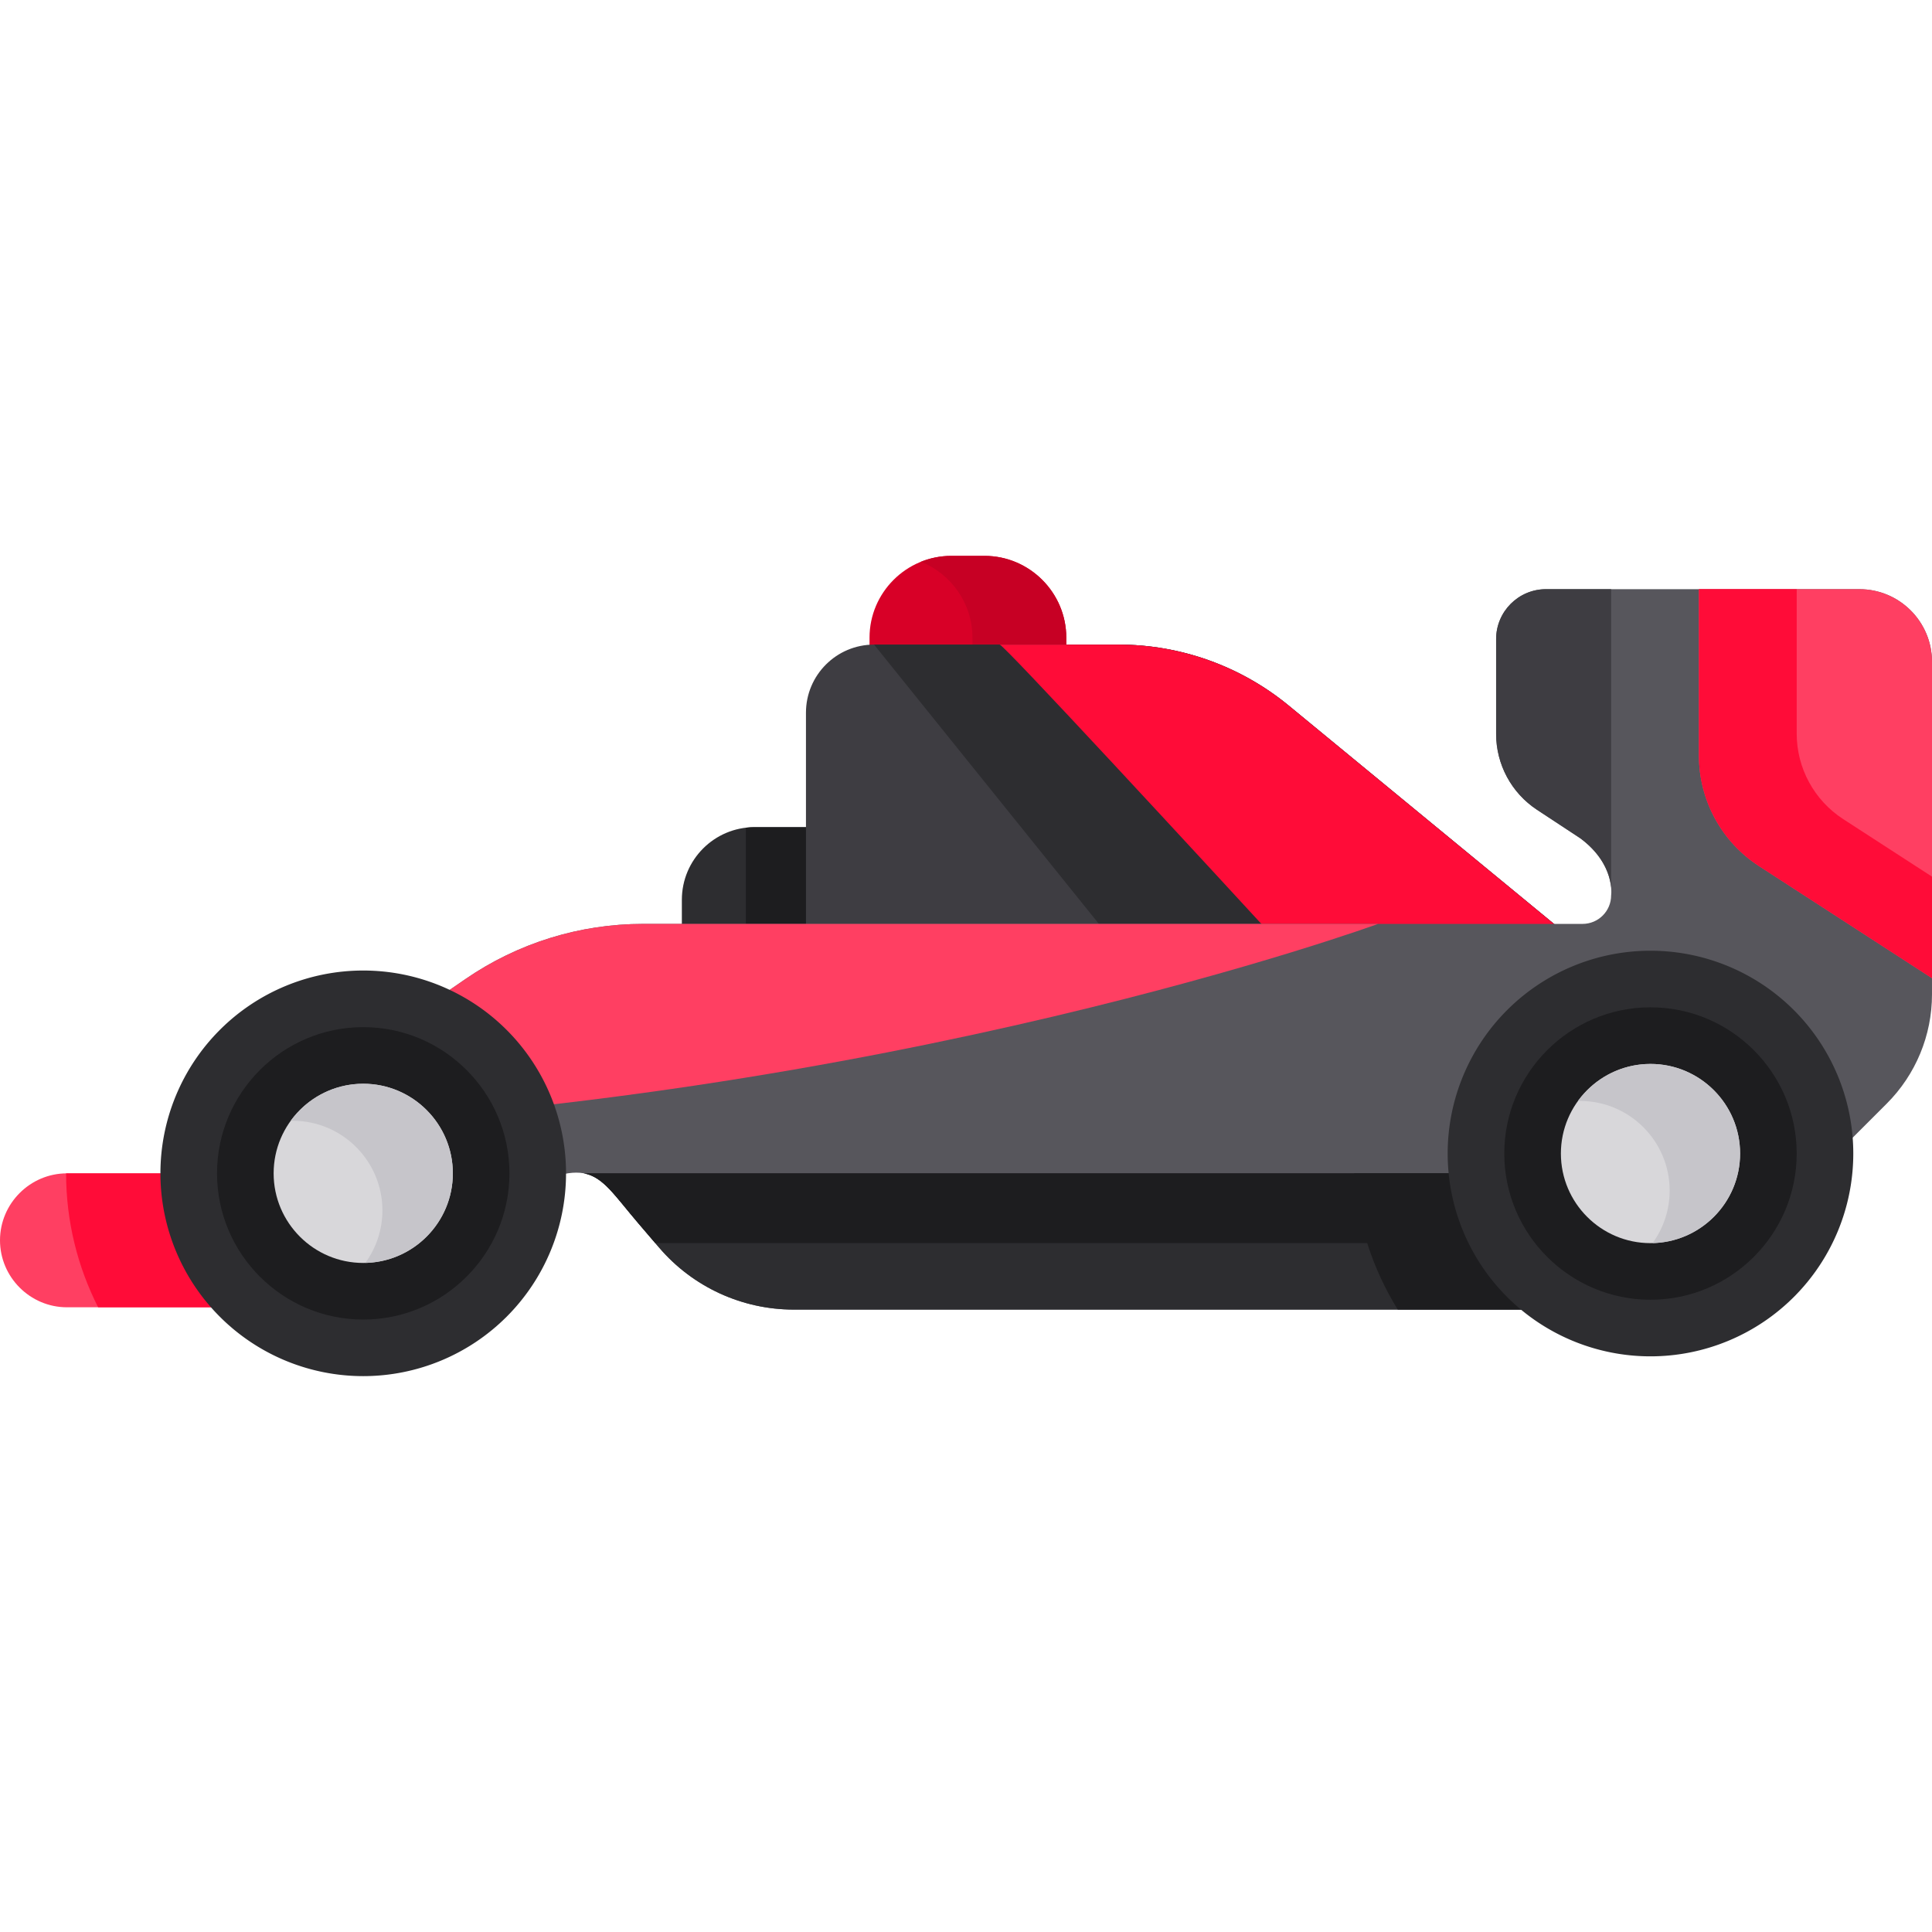 <svg id="vector" xmlns="http://www.w3.org/2000/svg" width="24" height="24" viewBox="0 0 512 512"><path fill="#2D2D30" d="M226.423,219.211h-26.472c-10.632,0 -19.252,8.62 -19.252,19.252v26.485h45.725v-45.737H226.423z" id="path_0"/><path fill="#1D1D1F" d="M197.667,219.359c0.751,-0.089 1.51,-0.147 2.285,-0.147h26.472v45.738h-28.758v-45.591H197.667z" id="path_1"/><path fill="#D80027" d="M252.094,147.313h8.824c11.912,0 21.659,9.747 21.659,21.659v8.548c0,11.912 -9.747,21.659 -21.659,21.659h-8.824c-11.912,0 -21.659,-9.747 -21.659,-21.659v-8.548C230.435,157.059 240.182,147.313 252.094,147.313z" id="path_2"/><path fill="#C70024" d="M257.709,177.52v-8.548c0,-9.081 -5.667,-16.898 -13.638,-20.103c2.485,-0.999 5.191,-1.556 8.022,-1.556h8.824c11.912,0 21.659,9.747 21.659,21.659v8.548c0,11.912 -9.747,21.659 -21.659,21.659h-8.824c-2.831,0 -5.537,-0.556 -8.022,-1.556C252.042,194.418 257.709,186.602 257.709,177.52z" id="path_3"/><path fill="#3E3D42" d="M422.958,254.002l-81.419,-67c-12.707,-10.457 -28.653,-16.175 -45.111,-16.175h-64.79c-9.968,0 -18.049,8.081 -18.049,18.049v78.717L422.958,254.002z" id="path_4"/><path fill="#2D2D30" d="M304.77,261.675l-73.132,-90.848h64.79c16.457,0 32.402,5.718 45.111,16.175l81.419,67L304.77,261.675z" id="path_5"/><path fill="#FF0C38" d="M341.539,187.003l81.419,67l-75.71,4.915c-31.255,-33.971 -81.218,-88.09 -82.32,-88.09h31.5C312.886,170.828 328.831,176.545 341.539,187.003z" id="path_6"/><path fill="#57565C" d="M6.033,340.139l117.315,-80.68c13.843,-9.52 30.247,-14.616 47.046,-14.616h248.993c4.187,0 7.581,-3.394 7.581,-7.581c0,0 1.203,-8.128 -8.127,-15.081l-11.518,-7.579c-6.764,-4.451 -10.836,-12.006 -10.836,-20.103v-25.127c0,-7.31 5.926,-13.236 13.236,-13.236h83.025c10.633,0 19.252,8.62 19.252,19.252v88.139c0,10.85 -4.31,21.256 -11.983,28.929l-54.599,54.599H210.338c-13.719,0 -26.751,-6.003 -35.666,-16.429l-5.465,-6.391c-11.37,-13.287 -11.771,-18.537 -34.002,-7.475l-50.676,23.276L6.033,340.139z" id="path_7"/><path fill="#2D2D30" d="M445.419,347.056H210.338c-13.719,0 -26.751,-6.003 -35.666,-16.429l-5.465,-6.391c-6.334,-7.401 -9.266,-12.303 -14.462,-13.287h326.781L445.419,347.056z" id="path_8"/><path fill="#1D1D1F" d="M463.045,329.429H173.649l-4.442,-5.195c-6.334,-7.401 -9.266,-12.303 -14.462,-13.287h326.781L463.045,329.429z" id="path_9"/><path fill="#1D1D1F" d="M358.846,310.948h122.681l-36.108,36.108h-74.994C363.837,336.428 359.719,324.127 358.846,310.948z" id="path_10"/><path fill="#FF3F62" d="M17.748,310.948h60.765c9.762,0 17.748,7.987 17.748,17.748c0,9.761 -7.987,17.748 -17.748,17.748H17.748C7.987,346.444 0,338.458 0,328.696C0,318.935 7.987,310.948 17.748,310.948z" id="path_11"/><path fill="#FF3F62" d="M512,175.388v83.842l-45.847,-29.705c-9.928,-6.432 -15.92,-17.456 -15.92,-29.285v-44.104h42.516C503.38,156.136 512,164.756 512,175.388z" id="path_12"/><path fill="#FF0C38" d="M476.143,156.136v38.273c0,9.153 4.637,17.682 12.319,22.66L512,232.319v26.912l-45.847,-29.705c-9.928,-6.432 -15.92,-17.456 -15.92,-29.285v-44.104h25.911V156.136z" id="path_13"/><path fill="#FF3F62" d="M123.349,259.459c13.843,-9.52 30.247,-14.616 47.046,-14.616h194.806c0,0 -129.818,47.427 -299.281,54.111L123.349,259.459z" id="path_14"/><path fill="#FF0C38" d="M17.516,310.959c0.078,-0.001 0.153,-0.011 0.232,-0.011h60.765c9.761,0 17.748,7.987 17.748,17.748c0,9.761 -7.987,17.748 -17.748,17.748H26.004C20.59,335.773 17.518,323.722 17.516,310.959z" id="path_15"/><path fill="#3E3D42" d="M426.969,235.236c-0.253,-2.849 -1.658,-8.233 -8.127,-13.054l-11.518,-7.579c-6.764,-4.451 -10.836,-12.006 -10.836,-20.103v-25.127c0,-7.31 5.926,-13.236 13.236,-13.236h17.247v79.099H426.969z" id="path_16"/><path fill="#2D2D30" d="M96.26,310.943m-53.745,0a53.745,53.745 0,1 1,107.49 0a53.745,53.745 0,1 1,-107.49 0" id="path_17"/><path fill="#1D1D1F" d="M96.262,349.694c21.365,0 38.746,-17.381 38.746,-38.746s-17.381,-38.746 -38.746,-38.746s-38.746,17.381 -38.746,38.746S74.897,349.694 96.262,349.694z" id="path_18"/><path fill="#D8D7DA" d="M96.262,334.694c13.094,0 23.746,-10.652 23.746,-23.746s-10.652,-23.746 -23.746,-23.746s-23.746,10.652 -23.746,23.746S83.168,334.694 96.262,334.694z" id="path_19"/><path fill="#C6C5CA" d="M77.595,297.017c-0.186,0 -0.371,0.01 -0.556,0.014c4.32,-5.949 11.325,-9.829 19.223,-9.829c13.094,0 23.746,10.652 23.746,23.746c0,12.907 -10.353,23.435 -23.189,23.732c2.841,-3.914 4.524,-8.722 4.524,-13.917C101.341,307.669 90.689,297.017 77.595,297.017z" id="path_20"/><path fill="#2D2D30" d="M437.394,305.699m-53.745,0a53.745,53.745 0,1 1,107.49 0a53.745,53.745 0,1 1,-107.49 0" id="path_21"/><path fill="#1D1D1F" d="M437.397,344.443c21.365,0 38.746,-17.381 38.746,-38.746c0,-21.365 -17.381,-38.746 -38.746,-38.746s-38.746,17.382 -38.746,38.746C398.651,327.062 416.032,344.443 437.397,344.443z" id="path_22"/><path fill="#D8D7DA" d="M437.397,329.444c13.094,0 23.746,-10.652 23.746,-23.746s-10.652,-23.746 -23.746,-23.746s-23.746,10.652 -23.746,23.746S424.304,329.444 437.397,329.444z" id="path_23"/><path fill="#C6C5CA" d="M418.73,291.766c-0.186,0 -0.371,0.01 -0.556,0.014c4.32,-5.949 11.325,-9.829 19.223,-9.829c13.094,0 23.746,10.652 23.746,23.746c0,12.907 -10.353,23.435 -23.189,23.732c2.841,-3.914 4.524,-8.722 4.524,-13.917C442.477,302.419 431.824,291.766 418.73,291.766z" id="path_24"/></svg>